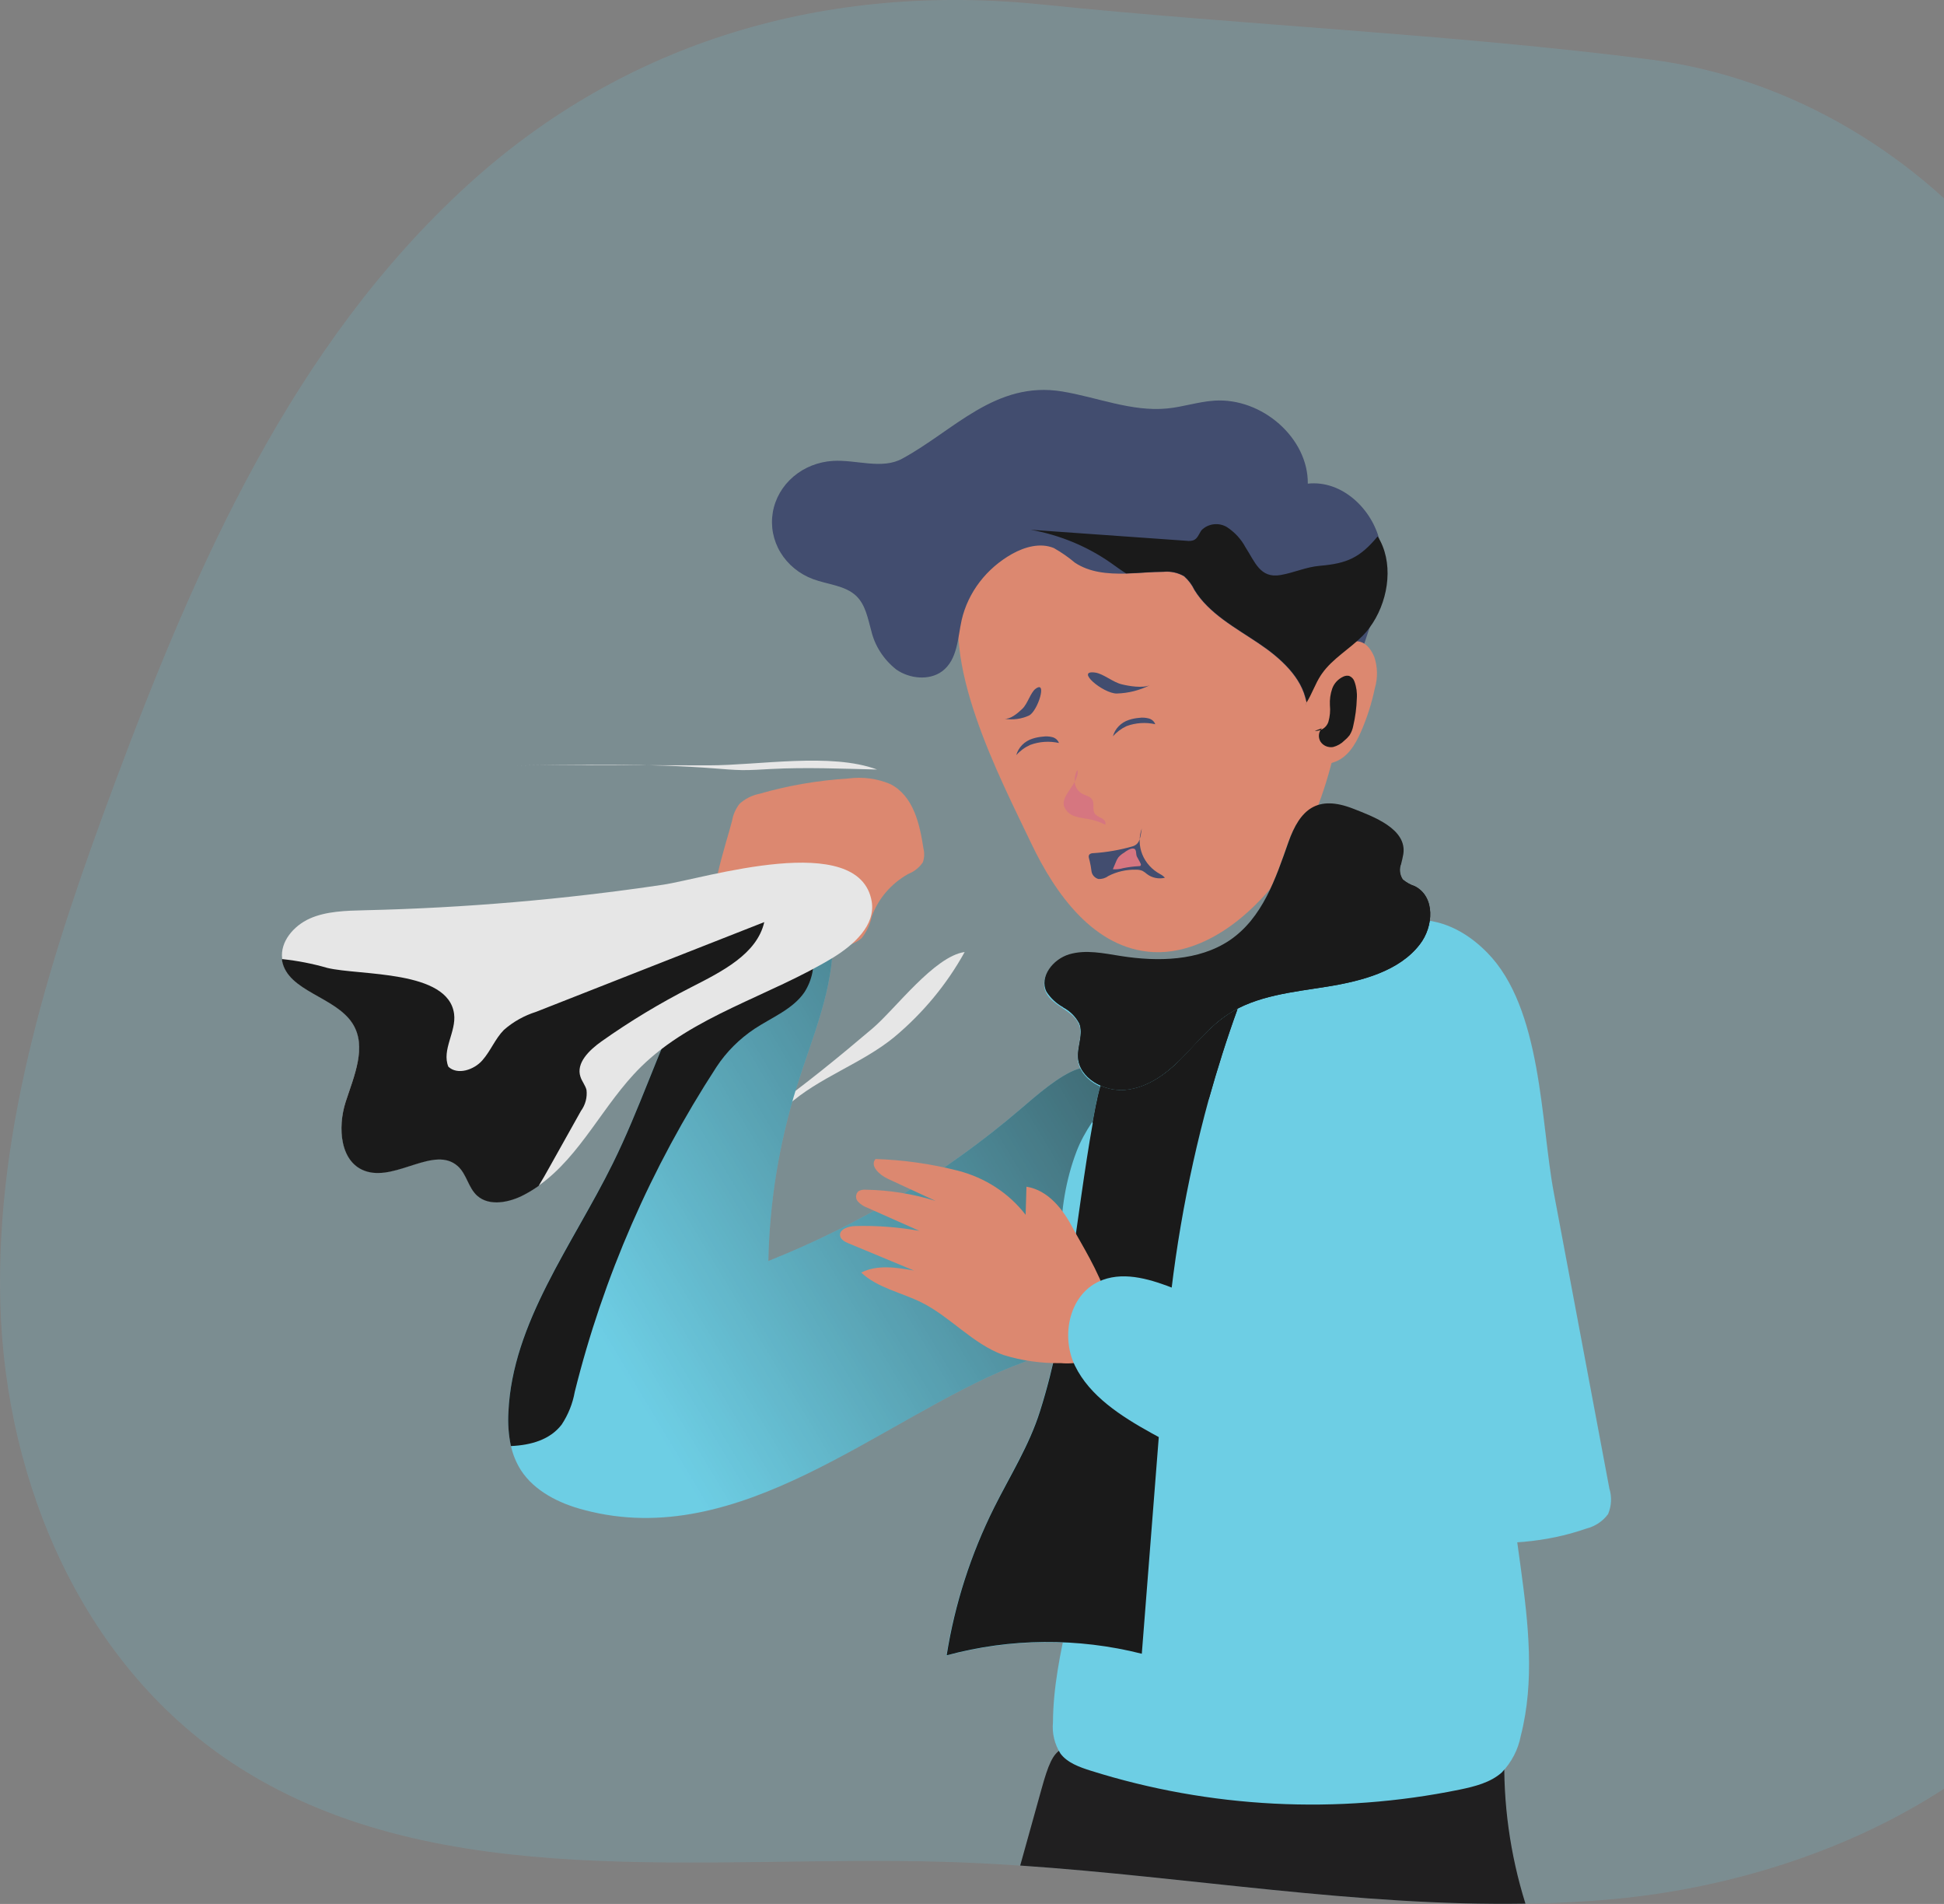 <svg width="192" height="188" viewBox="0 0 192 188" fill="none" xmlns="http://www.w3.org/2000/svg">
<rect x="0" y="0" width="192" height="188" fill="#808080" stroke="none"/>
<g opacity="0.8" clip-path="url(#clip0)">
<path opacity="0.18" d="M209.966 153.121C204.971 173.484 181.58 185.437 159.512 187.506C156.565 187.785 153.611 187.937 150.664 187.981C134.054 188.253 117.43 185.349 100.76 184.216C98.243 184.045 95.725 183.912 93.207 183.843C69.454 183.153 43.458 187.082 23.727 174.591C8.164 164.745 0.537 146.413 0.034 128.765C-0.47 111.117 5.163 93.861 11.38 77.206C19.376 55.786 28.903 34.031 46.218 18.243C61.827 4.024 81.666 -1.74 102.962 0.449C122.815 2.487 143.299 3.36 162.956 5.872C191.08 9.466 213.155 36.955 209.174 63.456C207.697 73.302 203.179 82.635 202.366 92.564C200.681 112.977 214.86 133.144 209.966 153.121Z" fill="#68E1FD"/>
<path d="M50.984 75.586C57.53 75.485 64.09 75.377 70.609 75.877C71.508 75.947 72.415 76.029 73.294 76.042C74.174 76.054 75.167 75.985 76.107 75.934C79.625 75.751 83.11 75.902 86.621 75.985C82.069 74.289 74.905 75.573 70.025 75.573C63.693 75.58 57.336 75.485 50.984 75.586Z" fill="white"/>
<path d="M75.845 109.725C72.126 112.458 68.158 115.217 66.084 119.216C68.522 118.351 70.718 116.97 72.502 115.179C74.388 113.281 75.772 110.984 77.759 109.187C80.834 106.396 85.104 105.048 88.326 102.403C91.167 100.028 93.522 97.182 95.275 94.006C92.281 94.424 88.44 99.619 86.191 101.536C82.855 104.371 79.43 107.162 75.845 109.725Z" fill="white"/>
<path d="M150.663 187.975C134.054 188.247 117.43 185.342 100.76 184.21C101.472 181.678 102.181 179.133 102.888 176.572C104.157 172.035 104.674 172.029 109.508 172.908C118.177 174.478 127.023 175.001 135.833 174.465C136.981 174.395 148.549 173.604 148.589 172.94C148.437 178.023 149.137 183.097 150.663 187.975Z" fill="#080608"/>
<path d="M101.841 83.255C104.231 88.273 108.085 93.722 113.926 94.013C117.182 94.165 120.277 92.57 122.707 90.52C129.341 84.919 131.912 76.2 132.859 67.853C133.342 63.607 133.396 58.994 130.898 55.438C128.401 51.882 124.09 50.186 119.814 49.174C111.193 47.13 98.665 48.477 95.282 57.83C92.616 65.139 98.753 76.769 101.841 83.255Z" fill="#F38A6B"/>
<path d="M129.011 69.404C129.011 69.372 129.011 69.34 129.011 69.309V69.385C129.011 69.543 129.05 69.707 129.063 69.878C129.032 69.722 129.01 69.563 128.998 69.404H129.011Z" fill="#32406A"/>
<path d="M135.269 61.975C135.121 62.437 134.967 62.892 134.812 63.348C134.074 65.512 133.333 67.676 132.59 69.84C132.232 68.587 131.538 67.441 130.576 66.512C130.367 66.305 130.143 66.113 129.905 65.936C129.232 66.942 128.917 68.123 129.005 69.309C128.575 66.898 126.46 64.981 124.305 63.538C121.989 61.981 119.377 60.583 117.954 58.26C117.712 57.753 117.368 57.295 116.94 56.913C116.338 56.561 115.631 56.406 114.926 56.47C113.711 56.47 112.435 56.609 111.193 56.64C109.374 56.678 107.615 56.526 106.158 55.558C105.516 55.017 104.821 54.534 104.083 54.116C102.741 53.565 101.21 54.002 99.968 54.691C98.708 55.4 97.615 56.345 96.757 57.467C95.899 58.589 95.294 59.865 94.98 61.215C94.583 63.006 94.583 65.126 93.059 66.278C91.784 67.227 89.844 67.024 88.534 66.12C87.278 65.134 86.404 63.783 86.05 62.279C85.708 61.07 85.5 59.747 84.567 58.843C83.472 57.805 81.753 57.722 80.303 57.185C78.944 56.678 77.81 55.749 77.086 54.552C76.363 53.355 76.094 51.962 76.324 50.601C76.554 49.241 77.269 47.995 78.351 47.07C79.434 46.144 80.818 45.594 82.277 45.51C84.58 45.377 87.084 46.377 89.085 45.301C94.194 42.548 98.31 37.562 104.923 38.657C108.394 39.233 111.777 40.675 115.275 40.334C116.84 40.182 118.35 39.669 119.914 39.562C124.661 39.239 129.22 43.276 129.166 47.756C132.563 47.389 135.537 50.287 136.276 53.451C136.276 53.527 136.316 53.597 136.33 53.673C136.873 56.438 136.162 59.254 135.269 61.975Z" fill="#32406A"/>
<path d="M135.725 64.848C136.064 65.847 136.087 66.918 135.793 67.929C135.484 69.416 135.021 70.87 134.409 72.27C133.852 73.536 133.067 74.865 131.664 75.289C131.461 75.363 131.244 75.395 131.027 75.382C130.81 75.368 130.599 75.311 130.408 75.213C128.575 74.093 128.756 69.385 129.495 67.619C130.294 65.715 134 60.861 135.725 64.848Z" fill="#F38A6B"/>
<path d="M113.57 67.657C112.558 68.168 111.434 68.45 110.287 68.48C108.944 68.48 106.138 66.132 108.159 66.411C108.971 66.518 109.918 67.373 110.804 67.575C111.509 67.746 112.831 67.974 113.57 67.657Z" fill="#32406A"/>
<path d="M99.209 70.973C100.04 71.112 100.897 70.997 101.653 70.644C102.499 70.182 103.479 67.1 102.264 68.024C101.781 68.398 101.485 69.499 100.982 69.98C100.478 70.46 99.793 71.03 99.209 70.973Z" fill="#32406A"/>
<path d="M101.982 72.935C102.308 72.831 102.646 72.765 102.989 72.739C103.298 72.693 103.613 72.708 103.916 72.783C104.07 72.819 104.213 72.891 104.33 72.993C104.447 73.095 104.536 73.223 104.587 73.365C103.642 73.154 102.651 73.22 101.747 73.555C101.216 73.794 100.746 74.14 100.371 74.567C100.473 74.19 100.674 73.843 100.956 73.557C101.237 73.272 101.59 73.058 101.982 72.935Z" fill="#32406A"/>
<path d="M111.495 71.087C111.822 70.978 112.163 70.91 112.509 70.884C112.816 70.841 113.129 70.858 113.429 70.935C113.583 70.97 113.725 71.042 113.843 71.142C113.96 71.243 114.049 71.37 114.1 71.511C113.155 71.3 112.164 71.366 111.26 71.701C110.74 71.942 110.282 72.287 109.918 72.713C110.015 72.339 110.211 71.995 110.487 71.711C110.762 71.427 111.109 71.212 111.495 71.087Z" fill="#32406A"/>
<path d="M105.816 77.731C105.44 78.307 104.923 78.914 105.077 79.579C105.162 79.83 105.312 80.057 105.514 80.239C105.716 80.421 105.962 80.553 106.232 80.623C106.755 80.794 107.326 80.825 107.863 80.952C108.315 81.061 108.75 81.223 109.159 81.433C109.273 81.199 109.065 80.939 108.83 80.8C108.58 80.702 108.352 80.561 108.159 80.382C107.83 79.971 108.159 79.326 107.836 78.902C107.608 78.592 107.165 78.541 106.809 78.332C106.595 78.19 106.422 78 106.304 77.779C106.187 77.558 106.13 77.314 106.138 77.067C106.129 76.701 106.222 76.339 106.406 76.016C106.574 76.522 106.138 77.238 105.816 77.731Z" fill="#EB737F"/>
<path d="M111.878 83.565C110.612 83.932 109.305 84.159 107.984 84.243C107.854 84.238 107.726 84.276 107.622 84.35C107.44 84.508 107.568 84.787 107.622 85.014C107.703 85.35 107.764 85.691 107.803 86.033C107.827 86.207 107.903 86.37 108.022 86.505C108.141 86.639 108.297 86.739 108.474 86.793C108.825 86.816 109.173 86.714 109.448 86.508C110.292 86.07 111.244 85.851 112.207 85.875C112.427 85.87 112.645 85.911 112.845 85.995C113.004 86.086 113.152 86.192 113.288 86.312C113.532 86.497 113.819 86.626 114.125 86.689C114.432 86.752 114.75 86.746 115.054 86.672C114.928 86.531 114.775 86.413 114.604 86.324C113.787 85.889 113.157 85.199 112.823 84.373C112.488 83.547 112.47 82.637 112.771 81.8C112.637 82.521 112.65 83.325 111.878 83.565Z" fill="#32406A"/>
<path d="M111.019 84.198C110.804 84.321 110.613 84.477 110.455 84.66C110.346 84.81 110.26 84.975 110.2 85.147L109.911 85.831C110.255 85.857 110.602 85.821 110.931 85.723C111.442 85.62 111.961 85.555 112.482 85.527C112.549 85.527 112.63 85.527 112.664 85.457C112.677 85.432 112.683 85.404 112.683 85.375C112.683 85.347 112.677 85.319 112.664 85.293C112.556 85.04 112.395 84.812 112.281 84.572C112.167 84.331 112.281 83.863 111.979 83.793C111.677 83.724 111.227 84.034 111.019 84.198Z" fill="#EB737F"/>
<path d="M107.487 107.333C110.012 114.439 109.689 122.171 106.581 129.069C106.002 130.526 105.084 131.843 103.895 132.923C102.727 133.771 101.424 134.442 100.035 134.909C86.936 140.162 73.126 153.222 57.691 149.096C55.227 148.464 52.79 147.236 51.454 145.18C50.981 144.432 50.645 143.615 50.461 142.762C50.23 141.665 50.147 140.545 50.212 139.428C50.602 130.569 56.55 122.912 60.525 114.857C63.156 109.535 64.983 103.852 67.547 98.531C68.499 96.519 69.599 94.571 70.837 92.703C71.152 91.984 71.736 91.399 72.479 91.061C73.222 90.722 74.072 90.653 74.865 90.868C77.382 91.151 79.859 91.695 82.25 92.488C82.391 97.55 80.236 102.378 78.712 107.232C76.952 112.849 76.001 118.663 75.886 124.519C85.013 120.882 93.423 115.818 100.76 109.541C104.07 106.706 109.488 101.878 109.622 109.339C109.716 114.059 107.534 119.128 104.533 122.823C103.129 124.481 101.606 126.045 99.975 127.506L93.657 133.422C88.743 138.029 83.741 142.693 77.719 145.933C77.539 146.034 77.358 146.129 77.175 146.217" fill="#68E1FD"/>
<path d="M107.487 107.333C110.012 114.439 109.689 122.171 106.581 129.069C106.002 130.526 105.084 131.843 103.895 132.923C102.727 133.771 101.424 134.442 100.035 134.909C86.936 140.162 73.126 153.222 57.691 149.096C55.227 148.464 52.79 147.236 51.454 145.18C50.981 144.432 50.645 143.615 50.461 142.762C50.23 141.665 50.147 140.545 50.212 139.428C50.602 130.569 56.55 122.912 60.525 114.857C63.156 109.535 64.983 103.852 67.547 98.531C68.499 96.519 69.599 94.571 70.837 92.703C71.152 91.984 71.736 91.399 72.479 91.061C73.222 90.722 74.072 90.653 74.865 90.868C77.382 91.151 79.859 91.695 82.25 92.488C82.391 97.55 80.236 102.378 78.712 107.232C76.952 112.849 76.001 118.663 75.886 124.519C85.013 120.882 93.423 115.818 100.76 109.541C104.07 106.706 109.488 101.878 109.622 109.339C109.716 114.059 107.534 119.128 104.533 122.823C103.129 124.481 101.606 126.045 99.975 127.506L93.657 133.422C88.743 138.029 83.741 142.693 77.719 145.933C77.539 146.034 77.358 146.129 77.175 146.217" fill="url(#paint0_linear)"/>
<path d="M107.246 149.691C106.789 156.557 104.036 163.195 103.996 170.073C103.894 171.146 104.152 172.222 104.735 173.149C105.406 174.06 106.608 174.49 107.729 174.844C119.477 178.543 132.067 179.188 144.171 176.711C145.668 176.401 147.226 176.009 148.334 175.009C149.296 174.002 149.94 172.761 150.194 171.427C151.59 166.004 150.952 160.322 150.194 154.785C147.77 136.658 144.346 118.663 139.935 100.872C139.552 99.322 139.129 97.708 138.042 96.487C136.262 94.475 133.06 94.032 130.374 94.715C122.64 96.683 109.213 106.181 106.339 113.661C101.975 125.057 108.018 138.086 107.246 149.691Z" fill="#68E1FD"/>
<path d="M107.246 149.691C106.789 156.557 104.036 163.195 103.996 170.073C103.894 171.146 104.152 172.222 104.735 173.149C105.406 174.06 106.608 174.49 107.729 174.844C119.477 178.543 132.067 179.188 144.171 176.711C145.668 176.401 147.226 176.009 148.334 175.009C149.296 174.002 149.94 172.761 150.194 171.427C151.59 166.004 150.952 160.322 150.194 154.785C147.77 136.658 144.346 118.663 139.935 100.872C139.552 99.322 139.129 97.708 138.042 96.487C136.262 94.475 133.06 94.032 130.374 94.715C122.64 96.683 109.213 106.181 106.339 113.661C101.975 125.057 108.018 138.086 107.246 149.691Z" fill="url(#paint1_linear)"/>
<path d="M102.687 139.377C101.64 142.699 99.733 145.705 98.169 148.869C95.854 153.497 94.27 158.419 93.469 163.48C99.759 161.777 106.422 161.72 112.744 163.315L115.06 133.739C115.876 121.813 118.394 110.044 122.546 98.752C113.57 95.873 109.542 102.321 108.199 109.256C106.312 119.001 105.668 129.98 102.687 139.377Z" fill="#68E1FD"/>
<path d="M122.546 98.752C122.439 99.037 122.338 99.328 122.237 99.613C121.15 102.619 120.223 105.574 119.391 108.529C117.127 116.788 115.687 125.228 115.087 133.739L112.771 163.296C106.45 161.696 99.786 161.751 93.496 163.454C94.298 158.394 95.882 153.472 98.195 148.843C99.76 145.711 101.666 142.699 102.714 139.352C105.534 130.493 106.259 120.172 107.93 110.876L108.233 109.263C108.367 108.567 108.528 107.871 108.723 107.194C110.408 101.119 114.463 96.164 122.546 98.752Z" fill="url(#paint2_linear)"/>
<path d="M127.212 83.268C125.95 86.85 124.661 90.754 121.405 92.956C118.39 94.993 114.349 95.076 110.663 94.5C108.971 94.228 107.212 93.867 105.581 94.323C103.949 94.778 102.586 96.569 103.325 98.031C103.996 99.366 106.01 99.777 106.568 101.163C106.984 102.207 106.38 103.359 106.433 104.473C106.541 106.516 108.978 107.915 111.133 107.706C113.288 107.497 115.161 106.124 116.625 104.631C118.088 103.137 119.424 101.467 121.203 100.277C124.043 98.379 127.662 98.056 131.079 97.512C134.497 96.968 138.156 95.981 140.197 93.348C141.539 91.583 141.714 88.634 139.673 87.603C139.235 87.454 138.831 87.226 138.485 86.932C137.907 86.299 138.404 85.293 138.532 84.445C138.921 81.952 135.564 80.731 133.597 79.959C130.059 78.56 128.34 80.009 127.212 83.268Z" fill="#68E1FD"/>
<path d="M79.451 97.974C78.323 99.632 76.262 100.448 74.55 101.568C73.026 102.58 71.736 103.871 70.756 105.365C64.305 115.284 59.581 126.113 56.765 137.441C56.562 138.588 56.122 139.687 55.469 140.674C54.321 142.161 52.461 142.699 50.461 142.788C50.23 141.69 50.147 140.57 50.212 139.453C50.602 130.594 56.55 122.937 60.525 114.882C63.156 109.56 64.983 103.878 67.547 98.556C71.723 97.075 76.141 96.386 80.256 93.994C80.5 95.368 80.214 96.78 79.451 97.974Z" fill="url(#paint3_linear)"/>
<path d="M72.307 81.034C72.409 80.435 72.66 79.867 73.039 79.376C73.581 78.878 74.26 78.534 74.999 78.383C77.855 77.563 80.802 77.056 83.781 76.871C85.191 76.683 86.629 76.873 87.93 77.421C90.219 78.592 90.837 81.363 91.206 83.793C91.318 84.239 91.297 84.706 91.146 85.141C90.8 85.658 90.294 86.063 89.696 86.299C88.001 87.254 86.725 88.749 86.097 90.513C85.931 91.271 85.597 91.987 85.117 92.614C84.569 93.102 83.855 93.389 83.103 93.424C80.733 93.658 78.571 92.545 76.262 92.298C74.731 92.133 71.831 92.931 70.776 91.576C69.44 89.811 71.831 82.983 72.307 81.034Z" fill="#F38A6B"/>
<path d="M82.277 94.557C76.04 98.353 68.413 100.296 63.284 105.365C59.591 109.01 57.396 114.104 53.213 117.065C52.757 117.385 52.28 117.677 51.783 117.938C50.34 118.704 48.352 119.109 47.151 118.039C46.251 117.242 46.11 115.894 45.217 115.103C42.941 113.085 39.249 116.508 36.261 115.648C33.575 114.869 33.334 111.294 34.16 108.744C34.985 106.194 36.288 103.308 34.831 101.024C33.146 98.373 28.426 97.86 27.869 94.816C27.862 94.766 27.862 94.715 27.869 94.664C27.654 93.007 28.983 91.418 30.601 90.697C32.219 89.975 34.173 89.925 36.019 89.881C45.885 89.654 55.724 88.813 65.473 87.362C69.501 86.767 84.895 81.888 86.097 89.026C86.48 91.349 84.345 93.291 82.277 94.557Z" fill="white"/>
<path d="M75.483 91.051C74.764 94.215 71.28 95.943 68.272 97.48C65.179 99.055 62.214 100.844 59.403 102.834C58.195 103.694 56.872 104.966 57.329 106.327C57.477 106.782 57.812 107.168 57.926 107.624C58.013 108.356 57.818 109.092 57.376 109.699L54.294 115.205C53.945 115.837 53.583 116.47 53.2 117.103C52.744 117.423 52.266 117.715 51.77 117.976C50.326 118.742 48.339 119.147 47.137 118.077C46.238 117.28 46.097 115.932 45.204 115.141C42.928 113.123 39.235 116.546 36.248 115.685C33.562 114.907 33.32 111.332 34.146 108.782C34.972 106.232 36.274 103.346 34.818 101.062C33.132 98.41 28.413 97.898 27.855 94.854C27.849 94.804 27.849 94.753 27.855 94.702C29.374 94.861 30.873 95.153 32.334 95.576C35.556 96.348 44.27 95.759 44.848 100.113C45.083 101.872 43.599 103.675 44.284 105.333C45.19 106.181 46.808 105.65 47.641 104.7C48.473 103.751 48.896 102.581 49.769 101.695C50.682 100.892 51.767 100.284 52.951 99.91L75.483 91.051Z" fill="url(#paint4_linear)"/>
<path d="M105.99 121.317C105.017 119.451 103.546 117.521 101.378 117.179L101.297 119.957C99.666 117.832 97.314 116.296 94.63 115.603C91.968 114.923 89.231 114.534 86.473 114.445C85.882 115.122 86.863 116.015 87.695 116.401L92.395 118.577C90.17 117.887 87.848 117.516 85.506 117.476C85.257 117.452 85.005 117.503 84.788 117.622C84.647 117.752 84.562 117.927 84.549 118.113C84.537 118.299 84.598 118.482 84.721 118.628C84.978 118.912 85.309 119.13 85.681 119.261L90.804 121.539C88.722 121.166 86.604 121.007 84.486 121.064C83.814 121.064 82.855 121.387 82.975 122.032C83.043 122.418 83.465 122.627 83.841 122.785L90.266 125.456C88.528 125.146 86.621 124.861 85.063 125.658C86.654 127.171 89.031 127.62 91.025 128.613C93.905 130.056 96.04 132.676 99.082 133.789C100.923 134.358 102.851 134.631 104.788 134.599C105.588 134.675 106.396 134.6 107.165 134.378C112.999 132.29 107.528 124.222 105.99 121.317Z" fill="#F38A6B"/>
<path d="M129.851 72.175C130.146 72.189 130.438 72.109 130.681 71.95C130.923 71.791 131.104 71.561 131.194 71.296C131.353 70.75 131.405 70.182 131.348 69.619C131.319 69.07 131.396 68.521 131.576 67.999C131.667 67.739 131.812 67.499 132.004 67.293C132.195 67.088 132.429 66.921 132.691 66.803C132.863 66.723 133.06 66.7 133.248 66.74C133.374 66.79 133.486 66.866 133.576 66.963C133.667 67.059 133.734 67.173 133.772 67.296C133.97 67.837 134.05 68.409 134.007 68.98C133.979 69.891 133.86 70.798 133.651 71.688C133.59 72.012 133.467 72.323 133.288 72.606C133.138 72.799 132.964 72.975 132.771 73.131C132.472 73.435 132.088 73.654 131.664 73.764C131.42 73.803 131.169 73.772 130.944 73.673C130.72 73.575 130.533 73.414 130.408 73.213C130.29 73.007 130.241 72.772 130.267 72.54C130.294 72.307 130.394 72.087 130.556 71.909" fill="url(#paint5_linear)"/>
<path d="M158.948 146.977C159.207 147.81 159.162 148.701 158.821 149.508C158.308 150.21 157.546 150.717 156.672 150.938C148.703 153.716 139.767 152.033 131.751 149.381C125.496 147.315 119.468 144.683 113.751 141.522C110.723 139.845 107.635 137.865 106.171 134.859C104.708 131.853 105.641 127.582 108.911 126.38C111.227 125.532 113.805 126.38 116.108 127.284L129.428 132.347C130.166 128.246 127.79 124.298 126.219 120.412C123.103 112.711 123.365 104.276 128.642 97.518C133.235 91.627 140.606 87.716 146.87 94.051C152.308 99.556 152.147 110.756 153.463 117.78L158.948 146.977Z" fill="#68E1FD"/>
<path d="M158.948 146.977C159.207 147.81 159.162 148.701 158.821 149.508C158.308 150.21 157.546 150.717 156.672 150.938C148.703 153.716 139.767 152.033 131.751 149.381C125.496 147.315 119.468 144.683 113.751 141.522C110.723 139.845 107.635 137.865 106.171 134.859C104.708 131.853 105.641 127.582 108.911 126.38C111.227 125.532 113.805 126.38 116.108 127.284L129.428 132.347C130.166 128.246 127.79 124.298 126.219 120.412C123.103 112.711 123.365 104.276 128.642 97.518C133.235 91.627 140.606 87.716 146.87 94.051C152.308 99.556 152.147 110.756 153.463 117.78L158.948 146.977Z" fill="url(#paint6_linear)"/>
<path d="M140.23 93.247C138.216 95.886 134.53 96.867 131.113 97.417C127.696 97.968 124.077 98.297 121.237 100.176C119.458 101.353 118.149 103.042 116.658 104.536C115.168 106.029 113.335 107.396 111.166 107.605C108.998 107.814 106.567 106.422 106.467 104.371C106.413 103.258 107.017 102.106 106.601 101.062C106.25 100.384 105.688 99.823 104.99 99.455C104.32 99.081 103.76 98.557 103.358 97.93C102.62 96.474 103.976 94.709 105.614 94.228C107.252 93.747 109.005 94.133 110.696 94.399C114.355 94.975 118.397 94.892 121.438 92.855C124.695 90.653 125.984 86.755 127.246 83.167C128.394 79.914 130.092 78.459 133.664 79.857C135.631 80.629 138.988 81.85 138.599 84.344C138.552 84.647 138.465 84.977 138.391 85.28C138.289 85.534 138.25 85.806 138.278 86.076C138.306 86.346 138.4 86.606 138.552 86.837C138.898 87.129 139.302 87.355 139.74 87.501C141.768 88.533 141.6 91.488 140.23 93.247Z" fill="url(#paint7_linear)"/>
<path d="M122.237 99.594C121.15 102.6 120.223 105.555 119.391 108.51C118.507 109.34 117.472 110.015 116.336 110.503C114.967 110.946 113.527 111.16 112.079 111.136C110.682 111.244 109.274 111.157 107.904 110.876L108.206 109.263C108.34 108.567 108.501 107.871 108.696 107.194C109.464 107.541 110.318 107.686 111.166 107.611C113.335 107.402 115.195 106.029 116.658 104.542C118.122 103.055 119.458 101.378 121.237 100.182C121.558 99.968 121.892 99.772 122.237 99.594Z" fill="url(#paint8_linear)"/>
<path d="M140.23 93.247C138.216 95.886 134.53 96.867 131.113 97.417C127.696 97.968 124.077 98.297 121.237 100.176C119.458 101.353 118.149 103.042 116.658 104.536C115.168 106.029 113.335 107.396 111.166 107.605C108.998 107.814 106.567 106.422 106.467 104.371C106.413 103.258 107.017 102.106 106.601 101.062C106.25 100.384 105.688 99.823 104.99 99.455C105.215 99.163 105.5 98.918 105.827 98.732C106.155 98.546 106.518 98.424 106.896 98.373C107.424 98.321 107.951 98.467 108.365 98.78C108.778 99.093 109.045 99.547 109.105 100.043C109.105 100.423 108.958 100.828 109.152 101.15C109.323 101.381 109.579 101.541 109.871 101.6C111.777 102.15 113.852 101.397 115.504 100.334C117.155 99.271 118.572 97.892 120.311 96.961C124.07 94.956 128.924 95.266 132.509 92.994C133.483 92.361 134.403 91.216 133.852 90.248C131.053 89.722 128.521 92.399 125.668 92.209C128.3 91.121 131.63 90.241 133.725 88.349C135.175 87.052 136.37 85.464 138.364 85.287C138.262 85.54 138.224 85.813 138.252 86.083C138.279 86.353 138.373 86.613 138.525 86.843C138.872 87.135 139.275 87.361 139.713 87.508C141.768 88.533 141.6 91.488 140.23 93.247Z" fill="url(#paint9_linear)"/>
<path d="M135.269 61.975C135.064 62.252 134.84 62.516 134.597 62.766C133.315 64.076 131.603 65.031 130.569 66.512C130.529 66.569 130.489 66.62 130.455 66.676C129.891 67.531 129.582 68.518 129.032 69.385C129.032 69.385 129.032 69.322 129.032 69.29C128.602 66.879 126.487 64.962 124.332 63.519C122.016 61.962 119.404 60.564 117.981 58.241C117.739 57.734 117.395 57.276 116.967 56.894C116.365 56.542 115.658 56.387 114.953 56.451C113.738 56.451 112.462 56.59 111.22 56.621C110.703 56.305 110.213 55.932 109.716 55.584C107.374 53.947 104.671 52.828 101.807 52.312L117.209 53.401C117.434 53.434 117.665 53.414 117.88 53.344C118.29 53.179 118.411 52.711 118.672 52.35C118.989 52.028 119.416 51.822 119.878 51.769C120.34 51.715 120.808 51.818 121.197 52.059C121.962 52.565 122.582 53.241 123.003 54.027C123.943 55.47 124.453 57.14 126.48 56.78C127.823 56.545 128.978 55.989 130.361 55.868C133.047 55.641 134.329 55.059 136.061 52.97C136.16 53.117 136.249 53.269 136.33 53.426C137.666 56.046 137.028 59.596 135.269 61.975Z" fill="url(#paint10_linear)"/>
</g>
<defs>
<linearGradient id="paint0_linear" x1="129.012" y1="90.323" x2="59.303" y2="132.132" gradientUnits="userSpaceOnUse">
<stop offset="0.01"/>
<stop offset="0.13" stop-opacity="0.69"/>
<stop offset="1" stop-opacity="0"/>
</linearGradient>
<linearGradient id="paint1_linear" x1="16505.1" y1="18639.5" x2="10906.8" y2="19222.6" gradientUnits="userSpaceOnUse">
<stop offset="0.01"/>
<stop offset="0.13" stop-opacity="0.69"/>
<stop offset="1" stop-opacity="0"/>
</linearGradient>
<linearGradient id="paint2_linear" x1="6879.39" y1="11682.5" x2="7437.75" y2="22487.8" gradientUnits="userSpaceOnUse">
<stop offset="0.01"/>
<stop offset="0.13" stop-opacity="0.69"/>
<stop offset="1" stop-opacity="0"/>
</linearGradient>
<linearGradient id="paint3_linear" x1="4554.06" y1="7894.19" x2="6317.07" y2="10248.7" gradientUnits="userSpaceOnUse">
<stop offset="0.01"/>
<stop offset="0.13" stop-opacity="0.69"/>
<stop offset="1" stop-opacity="0"/>
</linearGradient>
<linearGradient id="paint4_linear" x1="5169.28" y1="652.33" x2="6116.51" y2="6227.74" gradientUnits="userSpaceOnUse">
<stop offset="0.01"/>
<stop offset="0.13" stop-opacity="0.69"/>
<stop offset="1" stop-opacity="0"/>
</linearGradient>
<linearGradient id="paint5_linear" x1="1243.61" y1="991.159" x2="1269.53" y2="991.159" gradientUnits="userSpaceOnUse">
<stop offset="0.01"/>
<stop offset="0.13" stop-opacity="0.69"/>
<stop offset="1" stop-opacity="0"/>
</linearGradient>
<linearGradient id="paint6_linear" x1="19455.6" y1="13041" x2="13536.9" y2="13159.7" gradientUnits="userSpaceOnUse">
<stop offset="0.01"/>
<stop offset="0.13" stop-opacity="0.69"/>
<stop offset="1" stop-opacity="0"/>
</linearGradient>
<linearGradient id="paint7_linear" x1="9543.83" y1="4181.26" x2="9887.89" y2="5476.76" gradientUnits="userSpaceOnUse">
<stop offset="0.01"/>
<stop offset="0.13" stop-opacity="0.69"/>
<stop offset="1" stop-opacity="0"/>
</linearGradient>
<linearGradient id="paint8_linear" x1="3470.06" y1="2260.21" x2="3776.09" y2="2260.21" gradientUnits="userSpaceOnUse">
<stop offset="0.01"/>
<stop offset="0.13" stop-opacity="0.69"/>
<stop offset="1" stop-opacity="0"/>
</linearGradient>
<linearGradient id="paint9_linear" x1="8454.57" y1="3935.86" x2="10413.8" y2="3935.86" gradientUnits="userSpaceOnUse">
<stop offset="0.01"/>
<stop offset="0.13" stop-opacity="0.69"/>
<stop offset="1" stop-opacity="0"/>
</linearGradient>
<linearGradient id="paint10_linear" x1="8045.09" y1="2091.55" x2="9895.78" y2="2091.55" gradientUnits="userSpaceOnUse">
<stop offset="0.01"/>
<stop offset="0.13" stop-opacity="0.69"/>
<stop offset="1" stop-opacity="0"/>
</linearGradient>
<clipPath id="clip0">
<rect width="211" height="188" fill="white"/>
</clipPath>
</defs>
</svg>
